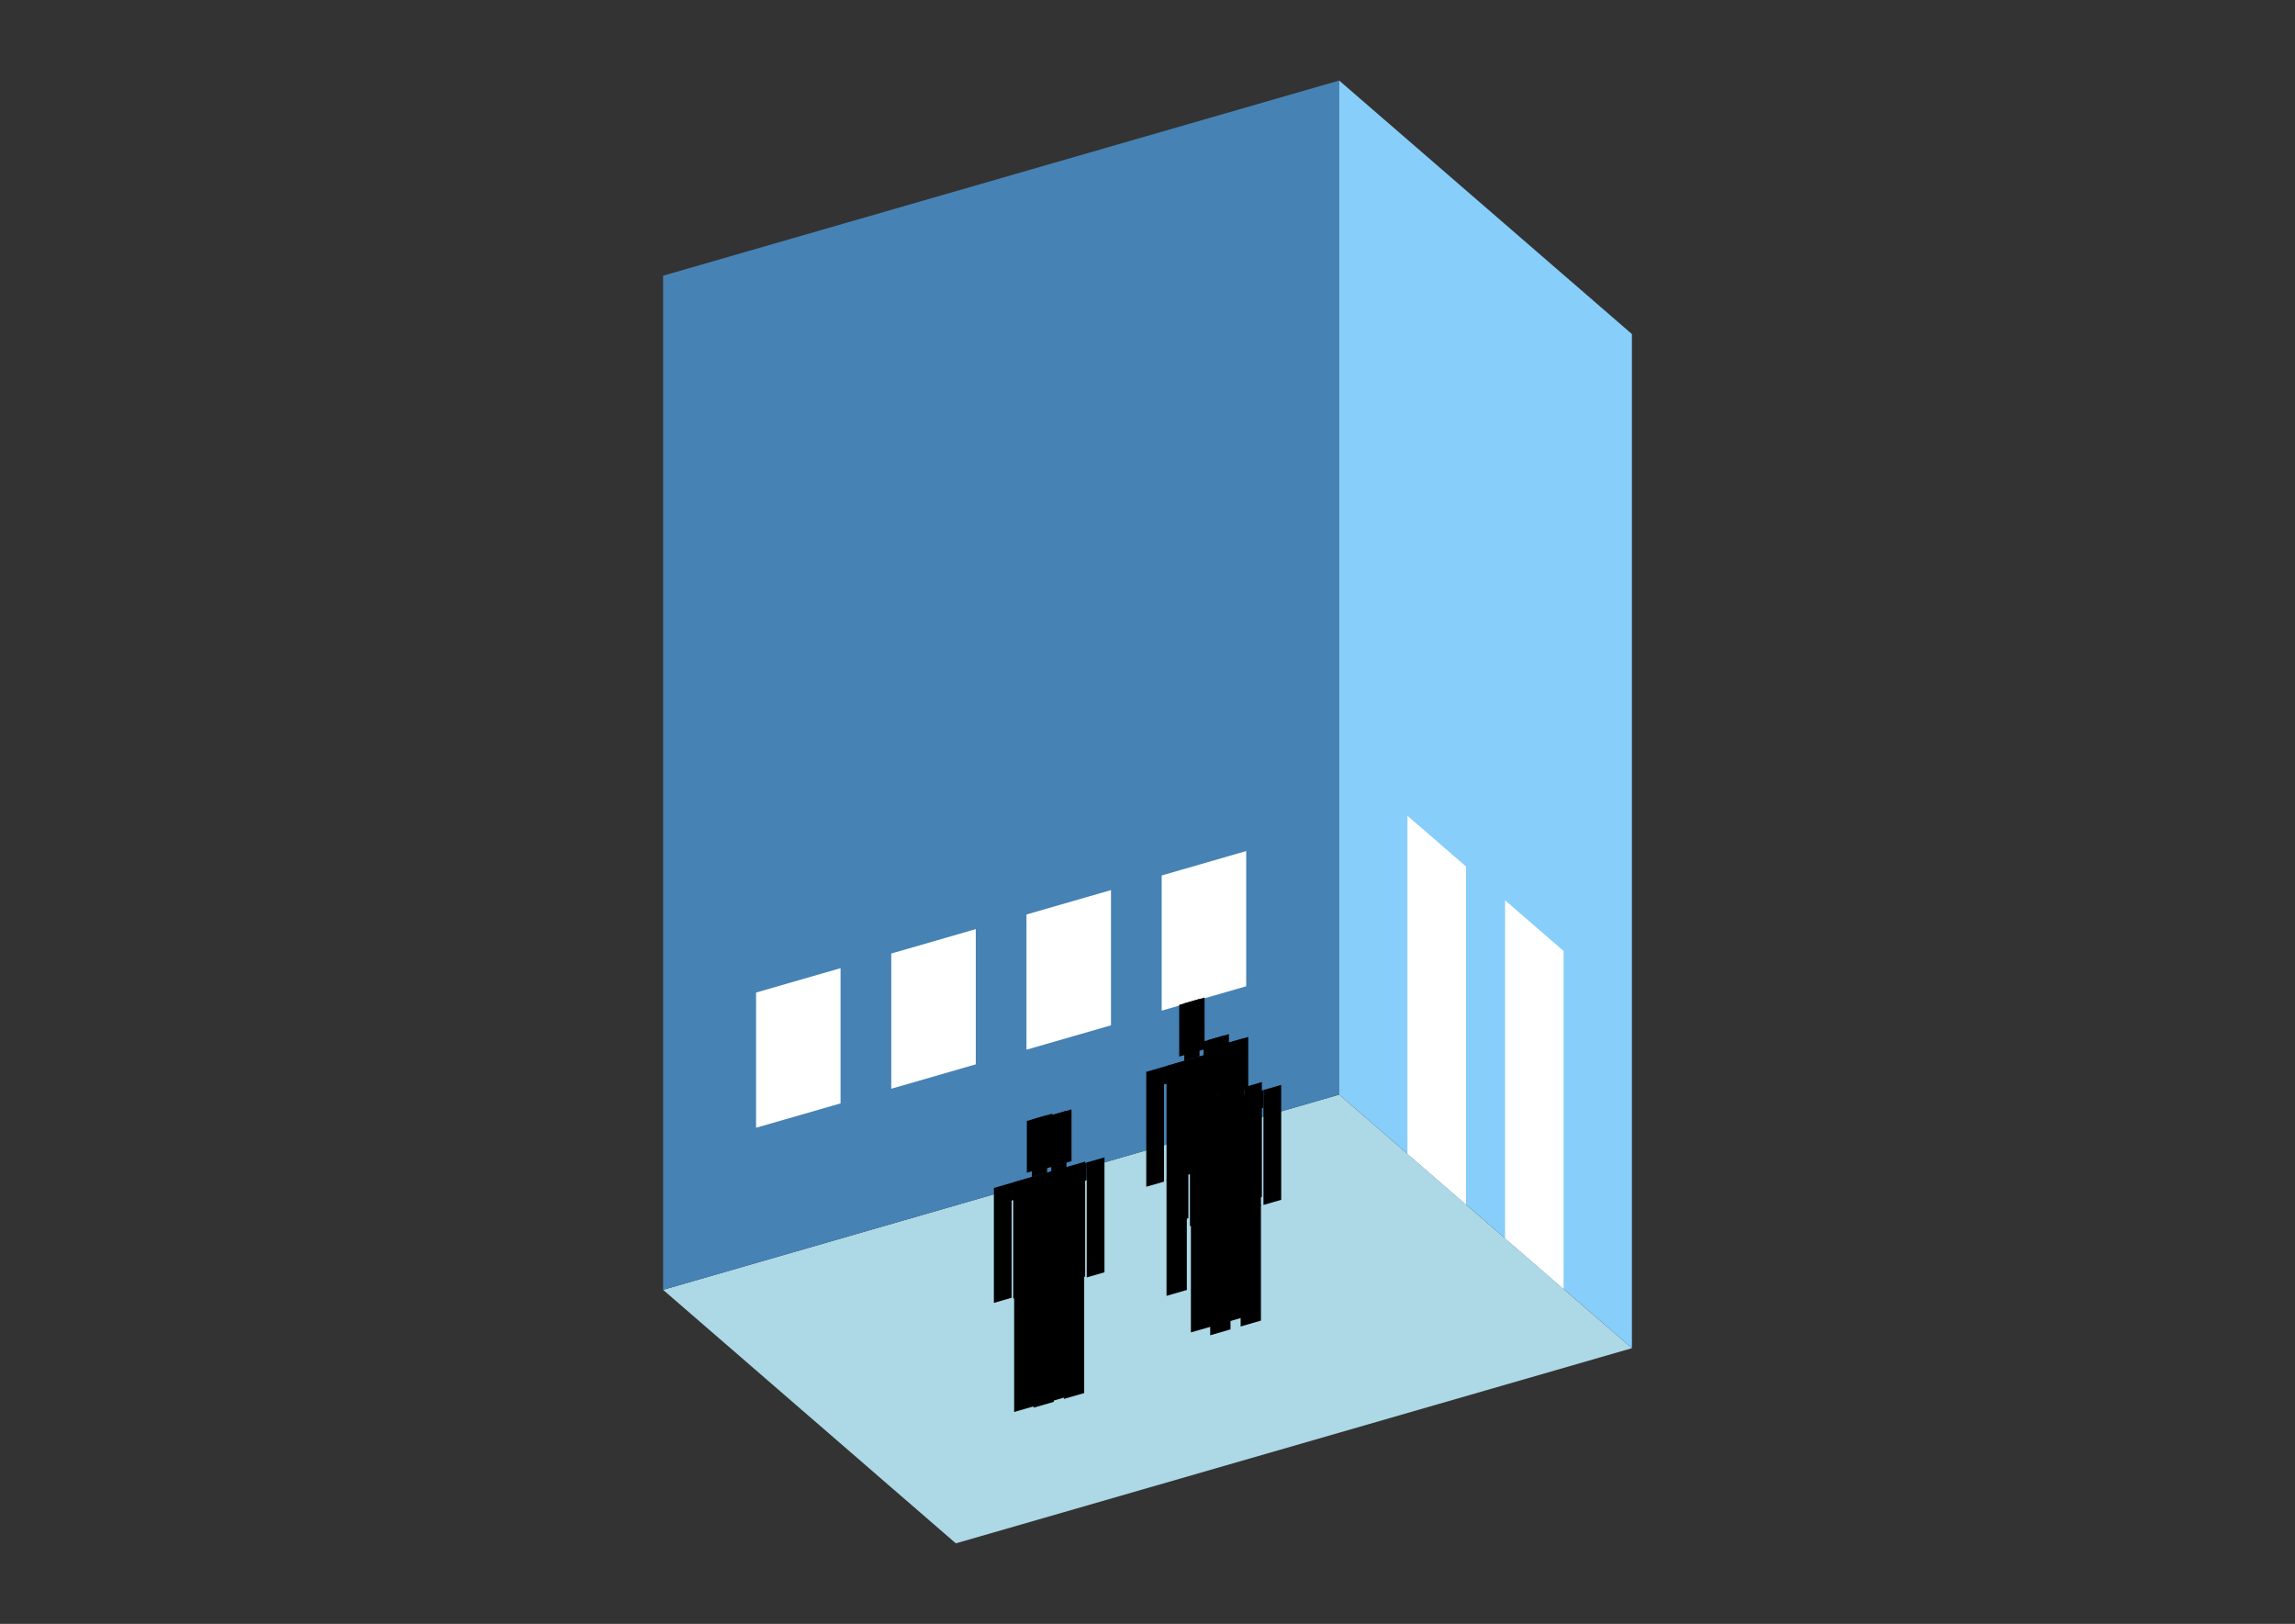 <?xml version="1.0" encoding="UTF-8"?>
<svg
  xmlns="http://www.w3.org/2000/svg"
  width="848"
  height="600"
  style="background-color:white"
>
  <rect width="100%" height="100%" fill="#333333" stroke="none"/>
  <polygon fill="lightblue" points="353.182,570.248 245.013,476.572 494.818,404.459 602.987,498.136" />
  <polygon fill="steelblue" points="245.013,476.572 245.013,101.864 494.818,29.752 494.818,404.459" />
  <polygon fill="lightskyblue" points="602.987,498.136 602.987,123.428 494.818,29.752 494.818,404.459" />
  <polygon fill="white" points="541.691,445.052 541.691,320.15 520.057,301.415 520.057,426.317" />
  <polygon fill="white" points="577.747,476.278 577.747,351.375 556.114,332.64 556.114,457.543" />
  <polygon fill="white" points="279.361,416.695 279.361,366.734 310.587,357.72 310.587,407.681" />
  <polygon fill="white" points="329.322,402.273 329.322,352.312 360.548,343.298 360.548,393.259" />
  <polygon fill="white" points="379.283,387.85 379.283,337.889 410.509,328.875 410.509,378.836" />
  <polygon fill="white" points="429.244,373.428 429.244,323.467 460.47,314.453 460.47,364.414" />
  <polygon fill="hsl(324.0,50.0%,60.948%)" points="431.033,478.791 431.033,435.899 438.528,433.736 438.528,476.628" />
  <polygon fill="hsl(324.0,50.0%,60.948%)" points="449.769,473.382 449.769,430.491 442.275,432.654 442.275,475.546" />
  <polygon fill="hsl(324.0,50.0%,60.948%)" points="423.539,438.487 423.539,396.021 430.097,394.128 430.097,436.594" />
  <polygon fill="hsl(324.0,50.0%,60.948%)" points="450.706,430.645 450.706,388.178 457.263,386.285 457.263,428.752" />
  <polygon fill="hsl(324.0,50.0%,60.948%)" points="430.097,400.685 430.097,394.128 450.706,388.178 450.706,394.736" />
  <polygon fill="hsl(324.0,50.0%,60.948%)" points="431.033,436.324 431.033,393.857 449.769,388.449 449.769,430.916" />
  <polygon fill="hsl(324.0,50.0%,60.948%)" points="435.717,390.382 435.717,371.272 445.085,368.567 445.085,387.678" />
  <polygon fill="hsl(324.0,50.0%,60.948%)" points="437.591,391.964 437.591,370.731 443.211,369.108 443.211,390.342" />
  <polygon fill="hsl(324.0,50.0%,54.496%)" points="440.04,492.308 440.04,449.417 447.534,447.253 447.534,490.145" />
  <polygon fill="hsl(324.0,50.0%,54.496%)" points="458.775,486.9 458.775,444.008 451.281,446.172 451.281,489.063" />
  <polygon fill="hsl(324.0,50.0%,54.496%)" points="432.546,452.005 432.546,409.538 439.103,407.645 439.103,450.112" />
  <polygon fill="hsl(324.0,50.0%,54.496%)" points="459.712,444.162 459.712,401.696 466.269,399.803 466.269,442.27" />
  <polygon fill="hsl(324.0,50.0%,54.496%)" points="439.103,414.202 439.103,407.645 459.712,401.696 459.712,408.253" />
  <polygon fill="hsl(324.0,50.0%,54.496%)" points="440.04,449.841 440.04,407.374 458.775,401.966 458.775,444.433" />
  <polygon fill="hsl(324.0,50.0%,54.496%)" points="444.724,403.899 444.724,384.789 454.091,382.085 454.091,401.195" />
  <polygon fill="hsl(324.0,50.0%,54.496%)" points="446.597,405.482 446.597,384.248 452.218,382.626 452.218,403.859" />
  <polygon fill="hsl(324.0,50.0%,53.252%)" points="447.175,493.358 447.175,450.466 454.669,448.303 454.669,491.194" />
  <polygon fill="hsl(324.0,50.0%,53.252%)" points="465.91,487.949 465.91,445.058 458.416,447.221 458.416,490.113" />
  <polygon fill="hsl(324.0,50.0%,53.252%)" points="439.68,453.054 439.68,410.587 446.238,408.694 446.238,451.161" />
  <polygon fill="hsl(324.0,50.0%,53.252%)" points="466.847,445.212 466.847,402.745 473.404,400.852 473.404,443.319" />
  <polygon fill="hsl(324.0,50.0%,53.252%)" points="446.238,415.252 446.238,408.694 466.847,402.745 466.847,409.303" />
  <polygon fill="hsl(324.0,50.0%,53.252%)" points="447.175,450.891 447.175,408.424 465.91,403.016 465.91,445.482" />
  <polygon fill="hsl(324.0,50.0%,53.252%)" points="451.858,404.949 451.858,385.839 461.226,383.134 461.226,402.244" />
  <polygon fill="hsl(324.0,50.0%,53.252%)" points="453.732,406.531 453.732,385.298 459.353,383.675 459.353,404.909" />
  <polygon fill="hsl(324.0,50.0%,50.275%)" points="374.731,521.705 374.731,478.814 382.225,476.651 382.225,519.542" />
  <polygon fill="hsl(324.0,50.0%,50.275%)" points="393.466,516.297 393.466,473.405 385.972,475.569 385.972,518.46" />
  <polygon fill="hsl(324.0,50.0%,50.275%)" points="367.237,481.402 367.237,438.935 373.794,437.042 373.794,479.509" />
  <polygon fill="hsl(324.0,50.0%,50.275%)" points="394.403,473.56 394.403,431.093 400.96,429.2 400.96,471.667" />
  <polygon fill="hsl(324.0,50.0%,50.275%)" points="373.794,443.6 373.794,437.042 394.403,431.093 394.403,437.65" />
  <polygon fill="hsl(324.0,50.0%,50.275%)" points="374.731,479.239 374.731,436.772 393.466,431.363 393.466,473.83" />
  <polygon fill="hsl(324.0,50.0%,50.275%)" points="379.415,433.296 379.415,414.186 388.782,411.482 388.782,430.592" />
  <polygon fill="hsl(324.0,50.0%,50.275%)" points="381.288,434.879 381.288,413.645 386.909,412.023 386.909,433.256" />
  <polygon fill="hsl(324.0,50.0%,50.082%)" points="381.87,520.129 381.87,477.237 389.365,475.074 389.365,517.965" />
  <polygon fill="hsl(324.0,50.0%,50.082%)" points="400.606,514.72 400.606,471.829 393.112,473.992 393.112,516.884" />
  <polygon fill="hsl(324.0,50.0%,50.082%)" points="374.376,479.825 374.376,437.358 380.934,435.465 380.934,477.932" />
  <polygon fill="hsl(324.0,50.0%,50.082%)" points="401.543,471.983 401.543,429.516 408.1,427.623 408.1,470.09" />
  <polygon fill="hsl(324.0,50.0%,50.082%)" points="380.934,442.023 380.934,435.465 401.543,429.516 401.543,436.073" />
  <polygon fill="hsl(324.0,50.0%,50.082%)" points="381.87,477.662 381.87,435.195 400.606,429.786 400.606,472.253" />
  <polygon fill="hsl(324.0,50.0%,50.082%)" points="386.554,431.719 386.554,412.609 395.922,409.905 395.922,429.015" />
  <polygon fill="hsl(324.0,50.0%,50.082%)" points="388.428,433.302 388.428,412.069 394.048,410.446 394.048,431.679" />
</svg>
